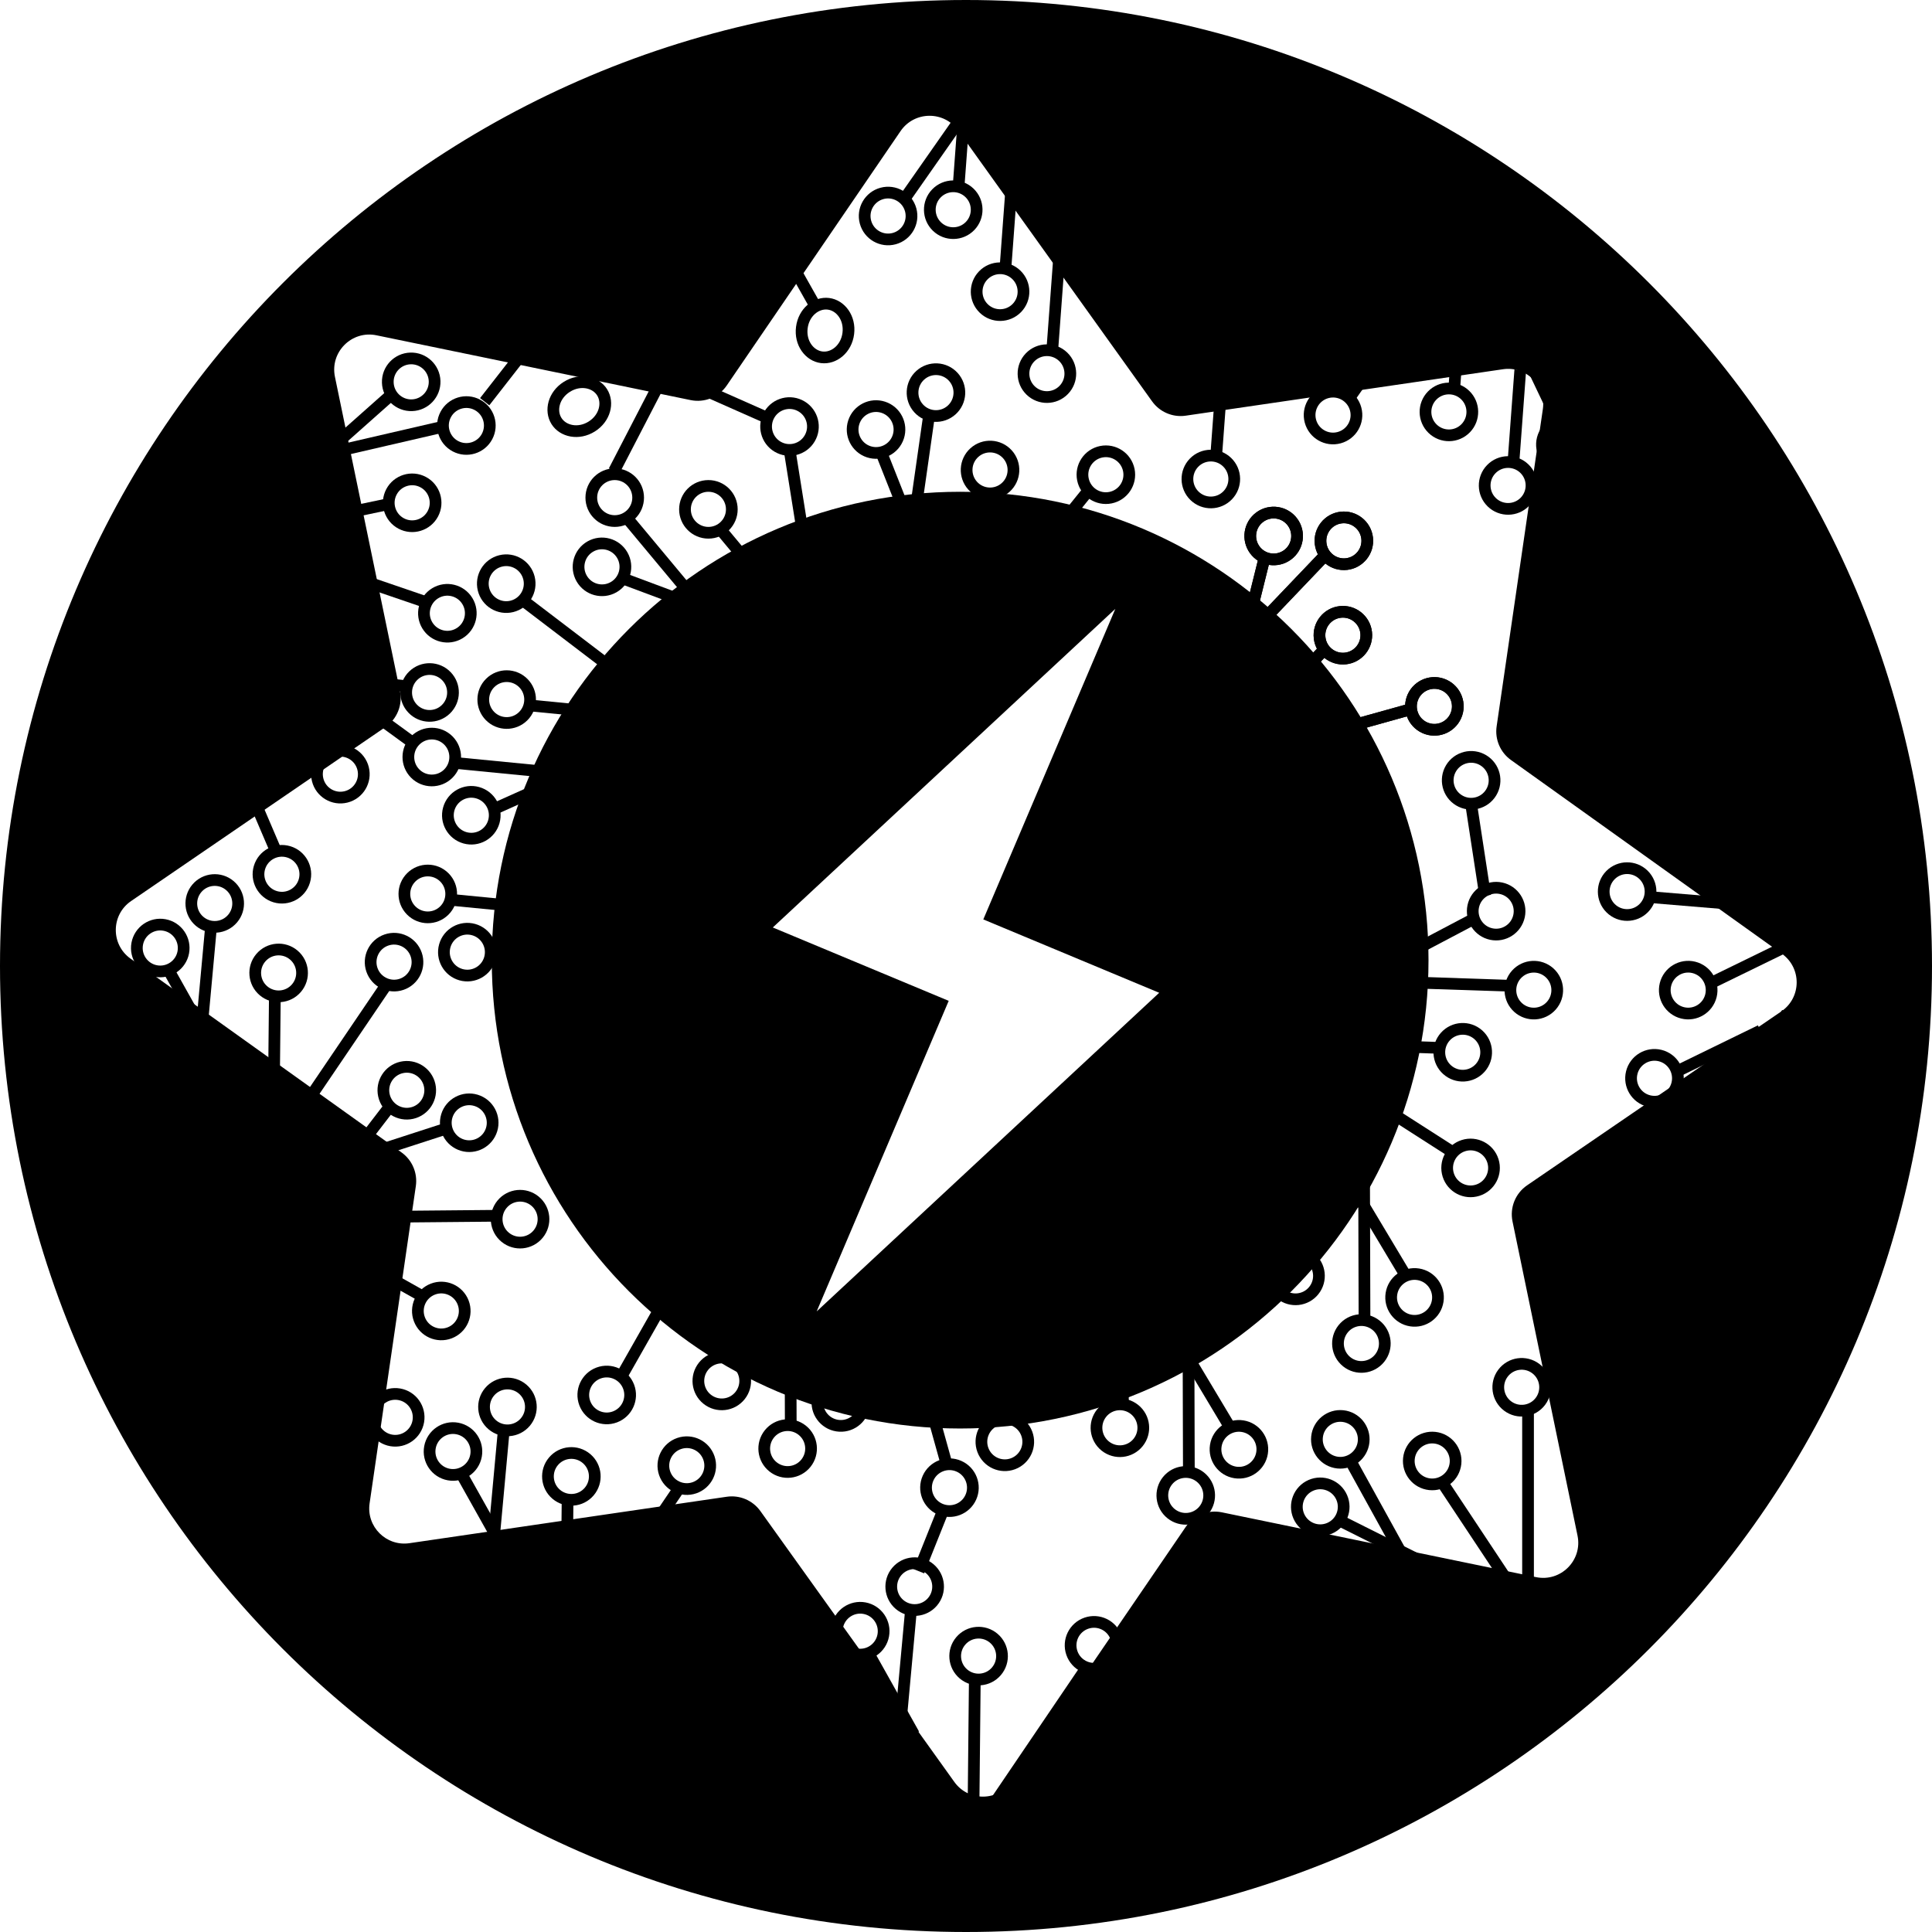<svg width="165" height="165" viewBox="0 0 165 165" fill="none" xmlns="http://www.w3.org/2000/svg">
<path fill-rule="evenodd" clip-rule="evenodd" d="M82 122C104.091 122 122 104.091 122 82C122 59.909 104.091 42 82 42C59.909 42 42 59.909 42 82C42 104.091 59.909 122 82 122ZM83.978 78.521L99 84.787L69.747 112L81.023 85.476L66 79.21L95.253 52L83.978 78.521Z" fill="black"/>
<path fill-rule="evenodd" clip-rule="evenodd" d="M82.5 165C128.063 165 165 128.063 165 82.5C165 36.937 128.063 0 82.5 0C36.937 0 0 36.937 0 82.5C0 128.063 36.937 165 82.5 165ZM32.149 28.635C30.037 28.199 28.169 30.069 28.605 32.181L34.157 59.011C34.403 60.195 33.912 61.411 32.914 62.095L11.196 76.953C9.476 78.129 9.45 80.657 11.145 81.869L34.291 98.421C35.204 99.074 35.676 100.183 35.514 101.294L31.565 128.393C31.276 130.38 32.982 132.085 34.969 131.794L62.065 127.828C63.176 127.665 64.285 128.137 64.939 129.05L81.505 152.185C82.718 153.879 85.246 153.852 86.421 152.131L101.266 130.404C101.948 129.405 103.164 128.914 104.349 129.158L131.183 134.693C133.295 135.129 135.163 133.259 134.726 131.147L129.175 104.317C128.929 103.132 129.42 101.916 130.418 101.233L152.136 86.375C153.856 85.198 153.882 82.671 152.187 81.459L129.041 64.907C128.128 64.254 127.656 63.145 127.818 62.034L131.766 34.935C132.056 32.948 130.35 31.243 128.363 31.534L101.267 35.5C100.156 35.663 99.047 35.191 98.393 34.278L81.826 11.142C80.614 9.448 78.086 9.476 76.91 11.197L62.066 32.924C61.383 33.923 60.168 34.414 58.983 34.17L32.149 28.635Z" fill="black"/>
<line x1="58.616" y1="50.32" x2="53.616" y2="44.32" stroke="black"/>
<circle cx="52.5" cy="42.5" r="2" stroke="black"/>
<line x1="66.616" y1="51.32" x2="61.616" y2="45.32" stroke="black"/>
<circle cx="60.5" cy="43.5" r="2" stroke="black"/>
<line x1="68.684" y1="46.275" x2="67.455" y2="38.562" stroke="black"/>
<circle cx="67.427" cy="36.427" r="2" transform="rotate(30.753 67.427 36.427)" stroke="black"/>
<line x1="60.599" y1="52.169" x2="53.282" y2="49.438" stroke="black"/>
<circle cx="51.411" cy="48.411" r="2" transform="rotate(-29.728 51.411 48.411)" stroke="black"/>
<line x1="28.887" y1="38.513" x2="37.691" y2="36.477" stroke="black"/>
<circle cx="39.831" cy="36.341" r="2" transform="rotate(117.923 39.831 36.341)" stroke="black"/>
<line x1="25.427" y1="44.683" x2="33.07" y2="43.075" stroke="black"/>
<circle cx="35.201" cy="42.941" r="2" transform="rotate(117.923 35.201 42.941)" stroke="black"/>
<line x1="28.917" y1="48.873" x2="36.307" y2="51.4" stroke="black"/>
<circle cx="38.207" cy="52.374" r="2" transform="rotate(148.676 38.207 52.374)" stroke="black"/>
<line x1="27.495" y1="38.97" x2="33.334" y2="33.783" stroke="black"/>
<circle cx="35.118" cy="32.611" r="2" transform="rotate(88.195 35.118 32.611)" stroke="black"/>
<line x1="57.178" y1="31.08" x2="52.443" y2="40.23" stroke="black"/>
<line y1="-0.5" x2="8.381" y2="-0.5" transform="matrix(-0.362 0.932 -0.967 -0.255 53.133 24.753)" stroke="black"/>
<path d="M48.41 33.038C49.533 32.331 50.863 32.614 51.423 33.505C51.984 34.396 51.662 35.718 50.539 36.424C49.415 37.13 48.085 36.847 47.525 35.956C46.965 35.065 47.286 33.744 48.41 33.038Z" stroke="black"/>
<line x1="47.81" y1="26.083" x2="41.394" y2="34.307" stroke="black"/>
<line x1="54.657" y1="30.873" x2="65.203" y2="35.543" stroke="black"/>
<line y1="-0.5" x2="8.381" y2="-0.5" transform="matrix(0.491 0.871 -0.811 0.585 65.076 19.07)" stroke="black"/>
<path d="M68.48 27.978C68.647 26.662 69.71 25.813 70.754 25.946C71.798 26.079 72.615 27.166 72.448 28.482C72.281 29.799 71.217 30.647 70.173 30.514C69.129 30.381 68.312 29.294 68.48 27.978Z" stroke="black"/>
<line x1="46.722" y1="65.924" x2="38.949" y2="65.165" stroke="black"/>
<circle cx="36.876" cy="64.653" r="2" transform="rotate(-44.62 36.876 64.653)" stroke="black"/>
<line x1="53.118" y1="61.017" x2="45.345" y2="60.258" stroke="black"/>
<circle cx="43.273" cy="59.746" r="2" transform="rotate(-44.62 43.273 59.746)" stroke="black"/>
<line x1="52.697" y1="57.398" x2="44.748" y2="51.34" stroke="black"/>
<circle cx="43.235" cy="49.846" r="2" transform="rotate(-13.867 43.235 49.846)" stroke="black"/>
<line x1="49.432" y1="65.847" x2="42.306" y2="69.042" stroke="black"/>
<circle cx="40.252" cy="69.626" r="2" transform="rotate(-74.348 40.252 69.626)" stroke="black"/>
<line x1="46.382" y1="77.615" x2="38.608" y2="76.857" stroke="black"/>
<circle cx="36.535" cy="76.345" r="2" transform="rotate(-44.62 36.535 76.345)" stroke="black"/>
<line x1="49.092" y1="77.538" x2="41.965" y2="80.734" stroke="black"/>
<circle cx="39.912" cy="81.317" r="2" transform="rotate(-74.348 39.912 81.317)" stroke="black"/>
<line x1="29.235" y1="59.044" x2="35.546" y2="63.644" stroke="black"/>
<line x1="21.232" y1="60.023" x2="27.544" y2="64.624" stroke="black"/>
<circle cx="29.07" cy="66.117" r="2" transform="rotate(165.893 29.07 66.117)" stroke="black"/>
<line x1="20.456" y1="65.421" x2="23.528" y2="72.602" stroke="black"/>
<circle cx="24.076" cy="74.665" r="2" transform="rotate(-163.354 24.076 74.665)" stroke="black"/>
<line x1="26.86" y1="57.734" x2="34.623" y2="58.599" stroke="black"/>
<circle cx="36.688" cy="59.139" r="2" transform="rotate(136.165 36.688 59.139)" stroke="black"/>
<line x1="116.5" y1="100.999" x2="116.533" y2="112.631" stroke="black"/>
<circle cx="116.268" cy="114.741" r="2" transform="rotate(-141.361 116.268 114.741)" stroke="black"/>
<line x1="110.749" y1="99.037" x2="110.908" y2="106.846" stroke="black"/>
<circle cx="110.643" cy="108.965" r="2" transform="rotate(-141.361 110.643 108.965)" stroke="black"/>
<line x1="105.983" y1="101.687" x2="102.127" y2="108.479" stroke="black"/>
<circle cx="100.816" cy="110.164" r="2" transform="rotate(-110.608 100.816 110.164)" stroke="black"/>
<line x1="115.978" y1="102.131" x2="119.989" y2="108.833" stroke="black"/>
<circle cx="120.809" cy="110.804" r="2" transform="rotate(-171.09 120.809 110.804)" stroke="black"/>
<line x1="101.5" y1="113.971" x2="101.533" y2="125.603" stroke="black"/>
<circle cx="101.268" cy="127.713" r="2" transform="rotate(-141.361 101.268 127.713)" stroke="black"/>
<line x1="95.749" y1="112.01" x2="95.908" y2="119.818" stroke="black"/>
<circle cx="95.643" cy="121.937" r="2" transform="rotate(-141.361 95.643 121.937)" stroke="black"/>
<line x1="90.983" y1="114.659" x2="87.127" y2="121.451" stroke="black"/>
<circle cx="85.816" cy="123.136" r="2" transform="rotate(-110.608 85.816 123.136)" stroke="black"/>
<line x1="100.978" y1="115.103" x2="104.989" y2="121.806" stroke="black"/>
<circle cx="105.809" cy="123.776" r="2" transform="rotate(-171.09 105.809 123.776)" stroke="black"/>
<line x1="67.5" y1="109.971" x2="67.533" y2="121.603" stroke="black"/>
<circle cx="67.268" cy="123.713" r="2" transform="rotate(-141.361 67.268 123.713)" stroke="black"/>
<line x1="61.749" y1="108.01" x2="61.908" y2="115.818" stroke="black"/>
<circle cx="61.643" cy="117.937" r="2" transform="rotate(-141.361 61.643 117.937)" stroke="black"/>
<line x1="56.983" y1="110.659" x2="53.127" y2="117.451" stroke="black"/>
<circle cx="51.816" cy="119.136" r="2" transform="rotate(-110.608 51.816 119.136)" stroke="black"/>
<line x1="66.978" y1="111.103" x2="70.989" y2="117.806" stroke="black"/>
<circle cx="71.809" cy="119.776" r="2" transform="rotate(-171.09 71.809 119.776)" stroke="black"/>
<line x1="90.451" y1="22.037" x2="89.874" y2="29.826" stroke="black"/>
<circle cx="89.41" cy="31.91" r="2" transform="rotate(-135.958 89.41 31.91)" stroke="black"/>
<line x1="82.451" y1="8.037" x2="81.874" y2="15.826" stroke="black"/>
<circle cx="81.41" cy="17.91" r="2" transform="rotate(-135.958 81.41 17.91)" stroke="black"/>
<line x1="86.451" y1="15.037" x2="85.874" y2="22.826" stroke="black"/>
<circle cx="85.41" cy="24.91" r="2" transform="rotate(-135.958 85.41 24.91)" stroke="black"/>
<line x1="104.451" y1="31.037" x2="103.874" y2="38.826" stroke="black"/>
<circle cx="103.41" cy="40.91" r="2" transform="rotate(-135.958 103.41 40.91)" stroke="black"/>
<line x1="81.788" y1="10.495" x2="77.309" y2="16.894" stroke="black"/>
<circle cx="75.846" cy="18.448" r="2" transform="rotate(-105.205 75.846 18.448)" stroke="black"/>
<line x1="91.697" y1="11.879" x2="95.058" y2="18.929" stroke="black"/>
<circle cx="95.69" cy="20.968" r="2" transform="rotate(-165.686 95.69 20.968)" stroke="black"/>
<line x1="129.838" y1="31.587" x2="129.261" y2="39.376" stroke="black"/>
<circle cx="128.797" cy="41.46" r="2" transform="rotate(-135.958 128.797 41.46)" stroke="black"/>
<line x1="124.782" y1="25.306" x2="124.205" y2="33.095" stroke="black"/>
<circle cx="123.742" cy="35.179" r="2" transform="rotate(-135.958 123.742 35.179)" stroke="black"/>
<line x1="119.788" y1="27.495" x2="115.309" y2="33.894" stroke="black"/>
<circle cx="113.846" cy="35.448" r="2" transform="rotate(-105.205 113.846 35.448)" stroke="black"/>
<line x1="129.697" y1="28.879" x2="133.058" y2="35.929" stroke="black"/>
<circle cx="133.689" cy="37.968" r="2" transform="rotate(-165.686 133.689 37.968)" stroke="black"/>
<line x1="150.353" y1="88.017" x2="143.333" y2="91.441" stroke="black"/>
<circle cx="141.299" cy="92.09" r="2" transform="rotate(-76.196 141.299 92.09)" stroke="black"/>
<line x1="153.233" y1="80.487" x2="146.213" y2="83.911" stroke="black"/>
<circle cx="144.179" cy="84.56" r="2" transform="rotate(-76.196 144.179 84.56)" stroke="black"/>
<line x1="148.826" y1="77.274" x2="141.043" y2="76.627" stroke="black"/>
<circle cx="138.963" cy="76.145" r="2" transform="rotate(-45.443 138.963 76.145)" stroke="black"/>
<line x1="152.621" y1="86.532" x2="148.223" y2="92.986" stroke="black"/>
<circle cx="146.779" cy="94.558" r="2" transform="rotate(-105.924 146.779 94.558)" stroke="black"/>
<line x1="120.562" y1="134.242" x2="115.362" y2="124.819" stroke="black"/>
<circle cx="114.468" cy="122.926" r="2" transform="rotate(6.123 114.468 122.926)" stroke="black"/>
<line x1="129.583" y1="136.276" x2="123.231" y2="126.701" stroke="black"/>
<circle cx="122.316" cy="124.773" r="2" transform="rotate(6.123 122.316 124.773)" stroke="black"/>
<line x1="130.5" y1="137" x2="130.5" y2="120" stroke="black"/>
<circle cx="129.958" cy="118.479" r="2" transform="rotate(36.876 129.958 118.479)" stroke="black"/>
<line x1="121.491" y1="133.403" x2="114.506" y2="129.907" stroke="black"/>
<circle cx="112.755" cy="128.687" r="2" transform="rotate(-23.606 112.755 128.687)" stroke="black"/>
<line x1="76.81" y1="148.289" x2="77.795" y2="137.572" stroke="black"/>
<circle cx="78.117" cy="135.503" r="2" transform="rotate(40.265 78.117 135.503)" stroke="black"/>
<line x1="83.134" y1="155.036" x2="83.251" y2="143.546" stroke="black"/>
<circle cx="83.576" cy="141.437" r="2" transform="rotate(40.265 83.576 141.437)" stroke="black"/>
<line x1="83.487" y1="156.149" x2="93.028" y2="142.079" stroke="black"/>
<circle cx="93.433" cy="140.517" r="2" transform="rotate(71.018 93.433 140.517)" stroke="black"/>
<line x1="78.049" y1="148.116" x2="74.23" y2="141.303" stroke="black"/>
<circle cx="73.466" cy="139.31" r="2" transform="rotate(10.536 73.466 139.31)" stroke="black"/>
<line x1="77.732" y1="113.866" x2="80.813" y2="124.936" stroke="black"/>
<line x1="80.464" y1="129.186" x2="78.464" y2="134.186" stroke="black"/>
<circle cx="81.087" cy="127.052" r="2" transform="rotate(-155.873 81.087 127.052)" stroke="black"/>
<line x1="42.031" y1="132.943" x2="43.016" y2="122.226" stroke="black"/>
<circle cx="43.339" cy="120.158" r="2" transform="rotate(40.265 43.339 120.158)" stroke="black"/>
<line x1="48.355" y1="139.69" x2="48.472" y2="128.2" stroke="black"/>
<circle cx="48.797" cy="126.091" r="2" transform="rotate(40.265 48.797 126.091)" stroke="black"/>
<line x1="48.708" y1="140.804" x2="58.249" y2="126.734" stroke="black"/>
<circle cx="58.654" cy="125.171" r="2" transform="rotate(71.018 58.654 125.171)" stroke="black"/>
<line x1="43.27" y1="132.77" x2="39.452" y2="125.957" stroke="black"/>
<circle cx="38.687" cy="123.964" r="2" transform="rotate(10.536 38.687 123.964)" stroke="black"/>
<line x1="17.031" y1="89.943" x2="18.016" y2="79.226" stroke="black"/>
<circle cx="18.339" cy="77.158" r="2" transform="rotate(40.265 18.339 77.158)" stroke="black"/>
<line x1="23.355" y1="96.69" x2="23.472" y2="85.2" stroke="black"/>
<circle cx="23.797" cy="83.091" r="2" transform="rotate(40.265 23.797 83.091)" stroke="black"/>
<line x1="23.708" y1="97.804" x2="33.249" y2="83.734" stroke="black"/>
<circle cx="33.654" cy="82.171" r="2" transform="rotate(71.018 33.654 82.171)" stroke="black"/>
<line x1="18.27" y1="89.77" x2="14.452" y2="82.957" stroke="black"/>
<circle cx="13.687" cy="80.964" r="2" transform="rotate(10.536 13.687 80.964)" stroke="black"/>
<line x1="25.979" y1="105.033" x2="35.996" y2="110.663" stroke="black"/>
<circle cx="37.688" cy="111.962" r="2" transform="rotate(159.019 37.688 111.962)" stroke="black"/>
<line x1="24.833" y1="104.806" x2="32.578" y2="119.939" stroke="black"/>
<circle cx="33.754" cy="121.046" r="2" transform="rotate(-170.228 33.754 121.046)" stroke="black"/>
<line x1="34.492" y1="103.904" x2="42.302" y2="103.833" stroke="black"/>
<circle cx="44.417" cy="104.122" r="2" transform="rotate(129.291 44.417 104.122)" stroke="black"/>
<line x1="27.807" y1="99.727" x2="38.045" y2="96.406" stroke="black"/>
<circle cx="40.073" cy="95.887" r="2" transform="rotate(107.042 40.073 95.887)" stroke="black"/>
<line x1="28.455" y1="100.797" x2="33.21" y2="94.602" stroke="black"/>
<circle cx="34.741" cy="93.113" r="2" transform="rotate(77.314 34.741 93.113)" stroke="black"/>
<line x1="78.228" y1="43.311" x2="79.331" y2="35.579" stroke="black"/>
<circle cx="79.935" cy="33.531" r="2" transform="rotate(47.929 79.935 33.531)" stroke="black"/>
<line x1="82.846" y1="49.919" x2="83.949" y2="42.187" stroke="black"/>
<circle cx="84.553" cy="40.139" r="2" transform="rotate(47.929 84.553 40.139)" stroke="black"/>
<line x1="87.977" y1="48.074" x2="92.879" y2="41.993" stroke="black"/>
<circle cx="94.445" cy="40.542" r="2" transform="rotate(78.682 94.445 40.542)" stroke="black"/>
<line x1="78.184" y1="46.022" x2="75.309" y2="38.76" stroke="black"/>
<circle cx="74.817" cy="36.683" r="2" transform="rotate(18.201 74.817 36.683)" stroke="black"/>
<line x1="107.698" y1="53.152" x2="113.091" y2="47.502" stroke="black"/>
<circle cx="114.772" cy="46.187" r="2" transform="rotate(83.477 114.772 46.187)" stroke="black"/>
<line x1="107.613" y1="61.213" x2="113.006" y2="55.564" stroke="black"/>
<circle cx="114.688" cy="54.249" r="2" transform="rotate(83.477 114.688 54.249)" stroke="black"/>
<line x1="112.861" y1="62.695" x2="120.384" y2="60.598" stroke="black"/>
<circle cx="122.502" cy="60.327" r="2" transform="rotate(114.23 122.502 60.327)" stroke="black"/>
<line x1="106.086" y1="55.332" x2="107.968" y2="47.752" stroke="black"/>
<circle cx="108.776" cy="45.776" r="2" transform="rotate(53.749 108.776 45.776)" stroke="black"/>
<line x1="107.698" y1="53.152" x2="113.091" y2="47.502" stroke="black"/>
<circle cx="114.772" cy="46.187" r="2" transform="rotate(83.477 114.772 46.187)" stroke="black"/>
<line x1="107.613" y1="61.213" x2="113.006" y2="55.564" stroke="black"/>
<circle cx="114.688" cy="54.249" r="2" transform="rotate(83.477 114.688 54.249)" stroke="black"/>
<line x1="112.861" y1="62.695" x2="120.384" y2="60.598" stroke="black"/>
<circle cx="122.502" cy="60.327" r="2" transform="rotate(114.23 122.502 60.327)" stroke="black"/>
<line x1="106.086" y1="55.332" x2="107.968" y2="47.752" stroke="black"/>
<circle cx="108.776" cy="45.776" r="2" transform="rotate(53.749 108.776 45.776)" stroke="black"/>
<line x1="121.087" y1="83.923" x2="128.893" y2="84.184" stroke="black"/>
<circle cx="130.994" cy="84.562" r="2" transform="rotate(131.723 130.994 84.562)" stroke="black"/>
<line x1="115.017" y1="89.228" x2="122.823" y2="89.489" stroke="black"/>
<circle cx="124.924" cy="89.868" r="2" transform="rotate(131.723 124.924 89.868)" stroke="black"/>
<line x1="117.406" y1="94.13" x2="123.981" y2="98.346" stroke="black"/>
<circle cx="125.593" cy="99.745" r="2" transform="rotate(162.476 125.593 99.745)" stroke="black"/>
<line x1="118.857" y1="82.173" x2="125.765" y2="78.529" stroke="black"/>
<circle cx="127.777" cy="77.816" r="2" transform="rotate(101.994 127.777 77.816)" stroke="black"/>
<line x1="126.839" y1="76.496" x2="125.656" y2="68.775" stroke="black"/>
<circle cx="125.641" cy="66.641" r="2" transform="rotate(31.093 125.641 66.641)" stroke="black"/>
</svg>
